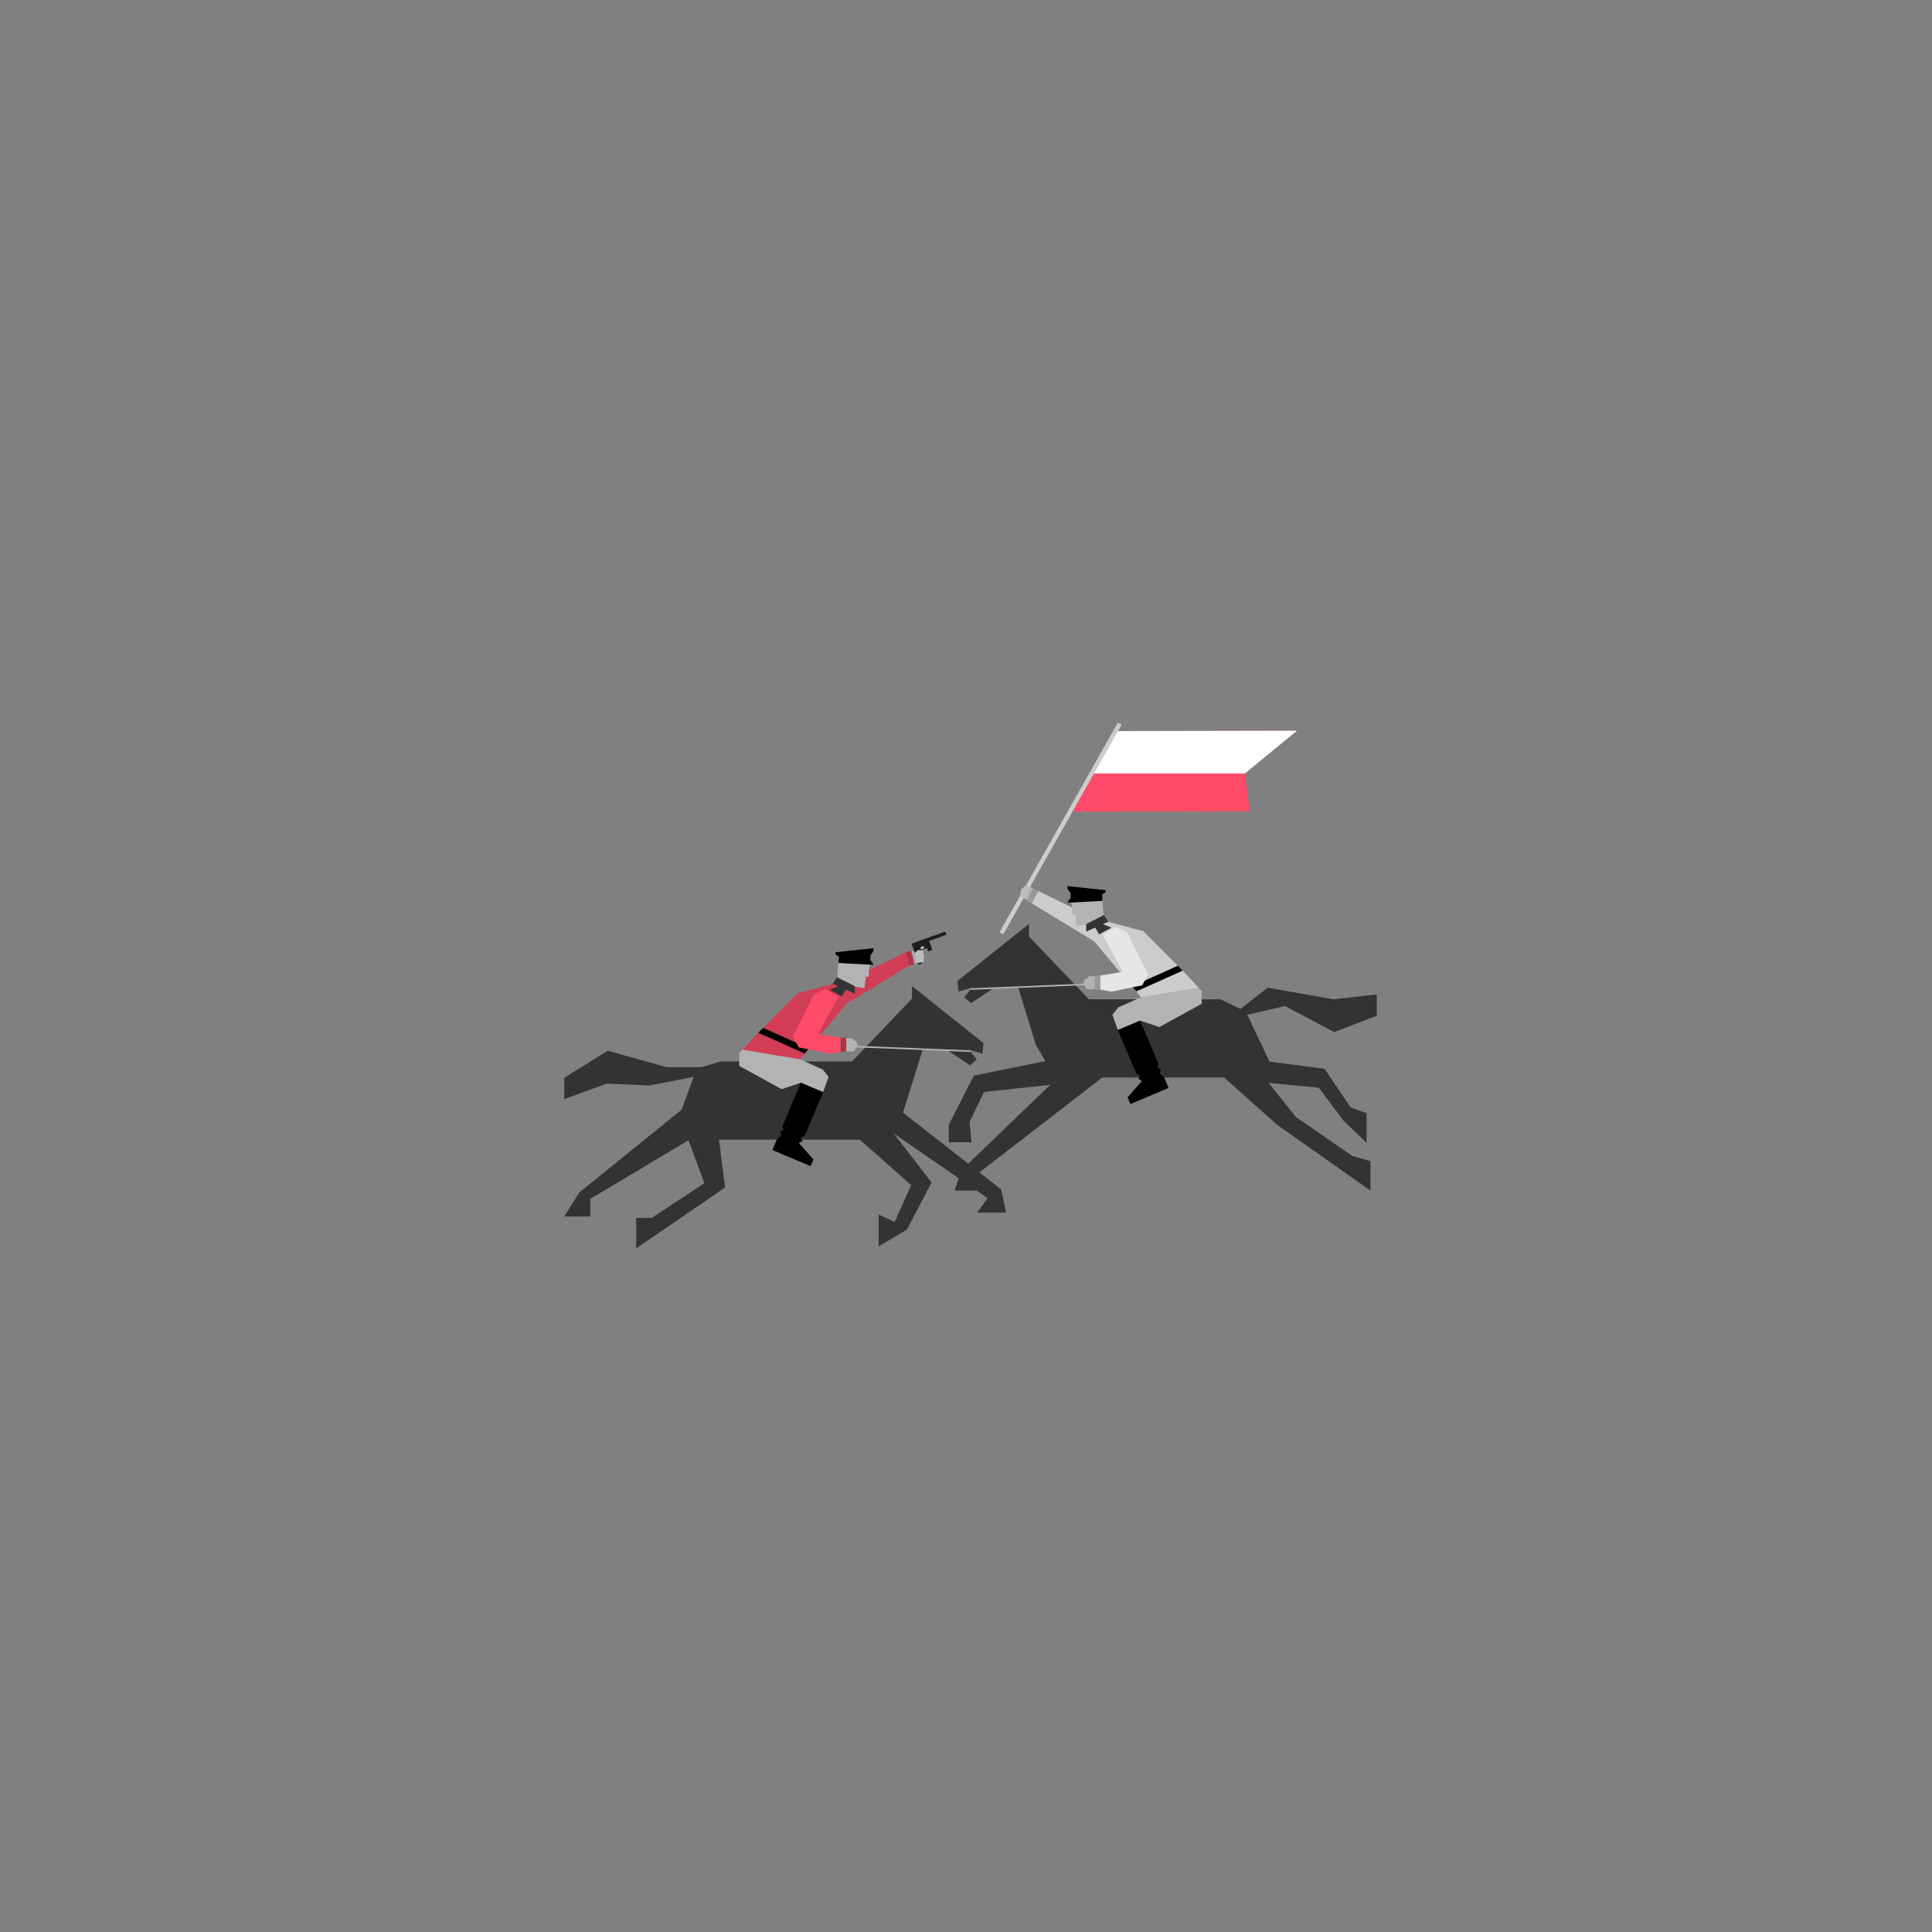 <svg id="Layer_1" data-name="Layer 1" xmlns="http://www.w3.org/2000/svg" viewBox="0 0 500 500"><rect x="0" y="0" width="500" height="500" fill="#808080" stroke="none"/><defs><style>.cls-1{fill:#ff4a68;}.cls-2{fill:#fff;}.cls-3{fill:#ccc;}.cls-4{fill:#b3b3b3;}.cls-5{fill:#333;}.cls-6{fill:#e6e6e6;}.cls-7{fill:#999;}.cls-8{fill:#bcbcbc;}.cls-9{fill:#d13d55;}.cls-10{fill:#ad3347;}.cls-11{fill:#aaa;}.cls-12{fill:#1d1d1b;}.cls-13{fill:none;}</style></defs><title>icon-53Artboard 7</title><polygon class="cls-1" points="276.51 210.06 323.45 209.97 322.15 200.21 335.64 189.11 288.71 189.2 276.51 210.06"/><polygon class="cls-2" points="288.71 189.2 335.64 189.11 322.19 200.18 282.29 200.18 288.71 189.2"/><polygon class="cls-3" points="268.65 230.55 288.18 240.16 286.14 245.44 266.98 233.76 268.65 230.55"/><polygon class="cls-4" points="285.89 241.24 285.35 232.91 277.19 232.87 277.43 235.04 277.49 236.72 278.21 236.71 278.61 239.69 281.09 239.26 281.7 240.77 285.89 241.24"/><polygon points="285.22 231.47 286.14 230.89 286.12 230.37 276.27 229.32 276.31 230.13 277.04 231.14 277.1 232.34 276.21 233.63 285.31 233.15 285.22 231.47"/><polygon class="cls-4" points="284.77 256.03 281.28 256.03 280.36 254.37 280.83 253.34 281.4 253.18 281.75 252.65 284.77 252.65 284.77 256.03"/><polygon class="cls-5" points="354.67 300.51 354.67 308.13 330.55 291.11 316.8 278.86 285.28 278.86 253.04 303.74 253.04 308.13 247.05 308.13 248.8 302.88 271.8 280.75 254.67 282.61 250.92 290.36 251.42 295.61 245.54 295.61 245.54 291.11 252.04 278.36 270.55 274.61 268.05 270.36 263.55 255.61 257.3 255.61 251.3 259.61 249.55 258.11 251.55 255.61 248.05 256.61 247.8 253.86 266.3 239.11 266.3 242.36 281.8 258.61 315.8 258.61 321.05 261.11 328.05 255.61 345.05 258.61 356.3 257.36 356.3 262.86 345.3 267.11 332.55 260.36 322.8 262.61 328.55 274.74 342.8 276.61 349.55 286.61 353.67 288.11 353.67 295.75 347.67 290 341.3 281.5 328.3 280.25 335.42 289.11 349.92 299.13 354.67 300.51"/><polygon class="cls-4" points="308.35 253.64 311 256.49 311 259.79 300.04 265.79 295.06 264.14 289.3 266.57 287.89 262.61 289.4 260.72 297.06 257.28 308.35 253.64"/><polygon class="cls-5" points="285.69 236.83 281.1 239.15 281.1 241.14 286.83 238.56 285.69 236.83"/><polygon class="cls-3" points="295.91 240.98 306.08 251.21 310.15 255.58 295.27 258.08 281.1 241.14 286.83 238.56 295.91 240.98"/><polygon points="294.06 256.57 306.08 251.21 304.81 249.93 292.97 255.28 294.06 256.57"/><polygon class="cls-6" points="290.54 251.5 285.32 241.8 288.64 239.89 291.7 241.24 297.11 252.22 295.61 255 287.58 256.64 284.77 256.1 284.77 252.47 290.54 251.5"/><rect class="cls-7" x="283.33" y="252.47" width="1.44" height="3.63"/><polygon class="cls-4" points="267.06 233.61 263.96 232 265.39 229.52 265.95 229.21 268.62 230.61 267.06 233.61"/><rect class="cls-7" x="265.37" y="231.11" width="3.62" height="1.44" transform="translate(-61.84 361.74) rotate(-62.49)"/><polygon class="cls-4" points="251.35 256.16 281.4 254.95 281.09 254.56 251.04 255.77 251.35 256.16"/><polygon class="cls-5" points="285.01 238.99 287.65 240.08 284.46 241.8 283.36 239.97 285.01 238.99"/><polygon class="cls-3" points="258.67 241.28 259.65 241.8 290.28 187.52 289.3 187 258.67 241.28"/><polygon class="cls-8" points="265.95 229.21 266.51 230.31 265.51 232.25 264.98 232.53 263.96 232 264.26 230.22 265.24 229.32 265.95 229.21"/><polygon points="294.07 277.85 289.3 266.57 295.06 264.14 295.77 265.82 299.83 275.41 299.58 276.34 300.43 276.82 300.12 277.82 301.26 278.79 302.43 281.55 292.55 285.73 291.81 283.99 295.55 279.76 294.67 279.25 295.01 278.28 294.07 277.85"/><polygon class="cls-9" points="234.49 246.43 214.14 256.23 216.18 261.51 235.34 249.84 234.49 246.43"/><polygon class="cls-4" points="216.43 257.32 216.97 248.99 225.13 248.94 224.89 251.12 224.83 252.8 224.11 252.78 223.71 255.76 221.23 255.33 220.62 256.84 216.43 257.32"/><polygon points="217.1 247.54 216.18 246.97 216.21 246.44 226.05 245.39 226.01 246.2 225.28 247.22 225.22 248.42 226.11 249.71 217.01 249.22 217.1 247.54"/><polygon class="cls-4" points="217.55 272.11 221.04 272.11 221.96 270.44 221.49 269.42 220.92 269.25 220.57 268.72 217.55 268.72 217.55 272.11"/><polygon class="cls-5" points="164.65 315.2 164.65 323.08 187.64 307.33 186.08 294.94 222.53 294.94 235.81 306.7 231.54 316.24 227.39 314.33 227.39 322.58 234.69 318.23 241.09 306.03 231.28 293.33 255.57 310.06 252.94 313.81 260.37 313.81 259.12 307.83 233.7 287.95 238.77 271.69 245.02 271.69 251.02 275.69 252.77 274.19 250.77 271.69 254.27 272.69 254.52 269.94 236.02 255.19 236.02 258.44 220.52 274.69 186.52 274.69 181.53 276.18 172.53 276.18 157.27 271.93 146.02 278.95 146.02 284.45 157.02 280.43 168.03 280.93 179.52 278.69 176.4 287.2 149.94 308.6 146.02 314.83 152.78 314.83 152.78 310.27 178.19 295.08 182.28 306.22 168.65 315.2 164.65 315.2"/><polygon class="cls-4" points="193.97 269.72 191.32 272.57 191.32 275.86 202.28 281.87 207.26 280.21 213.02 282.65 214.43 278.69 212.92 276.79 205.26 273.35 193.97 269.72"/><polygon class="cls-5" points="216.63 252.91 221.22 255.22 221.22 257.21 215.49 254.64 216.63 252.91"/><polygon points="208.25 293.92 213.02 282.65 207.26 280.21 206.54 281.89 202.49 291.49 202.75 292.42 201.89 292.89 202.2 293.9 201.06 294.86 199.89 297.62 209.78 301.8 210.51 300.07 206.77 295.83 207.66 295.33 207.31 294.35 208.25 293.92"/><polygon class="cls-9" points="206.41 257.05 196.25 267.28 192.17 271.65 207.05 274.15 221.22 257.21 215.49 254.64 206.41 257.05"/><polygon points="208.26 272.65 196.25 267.28 197.51 266 209.35 271.35 208.26 272.65"/><polygon class="cls-1" points="211.78 267.58 217 257.87 213.68 255.97 210.62 257.32 205.21 268.29 206.71 271.07 214.74 272.71 217.55 272.17 217.55 268.55 211.78 267.58"/><rect class="cls-10" x="217.55" y="268.55" width="1.44" height="3.63"/><polygon class="cls-11" points="235.26 249.86 238.88 248.97 238.57 246.96 239.13 245.24 238.78 244.94 237.83 245.74 234.49 246.55 235.26 249.86"/><rect class="cls-10" x="234.82" y="246.15" width="1.44" height="3.62" transform="translate(-52.22 63.15) rotate(-13.76)"/><polygon class="cls-4" points="250.97 272.23 220.92 271.02 221.24 270.63 251.28 271.84 250.97 272.23"/><polygon class="cls-5" points="217.31 255.06 214.67 256.16 217.86 257.88 218.97 256.04 217.31 255.06"/><path class="cls-12" d="M244.6,241.08l-8.69,3.15.31.85.53,1.47.6,2.75.73.36.61-.55-.59-3.06,1.8-.66.31.86,1.06-.38L241,245l-.54-1.47,4.48-1.62Zm-5.39,4.22-1.18.43,1-1Z"/><polygon class="cls-8" points="237.65 245.84 236.67 246.72 237.07 249.03 237.78 249.23 239.05 248.92 239.13 247.33 238.87 246.03 237.65 245.84"/><polygon class="cls-8" points="238.15 245.29 238.31 245.58 238.69 245.65 239.22 245.27 238.74 244.83 238.15 245.29"/><ellipse class="cls-13" cx="250" cy="250" rx="112.5" ry="79.01"/></svg>